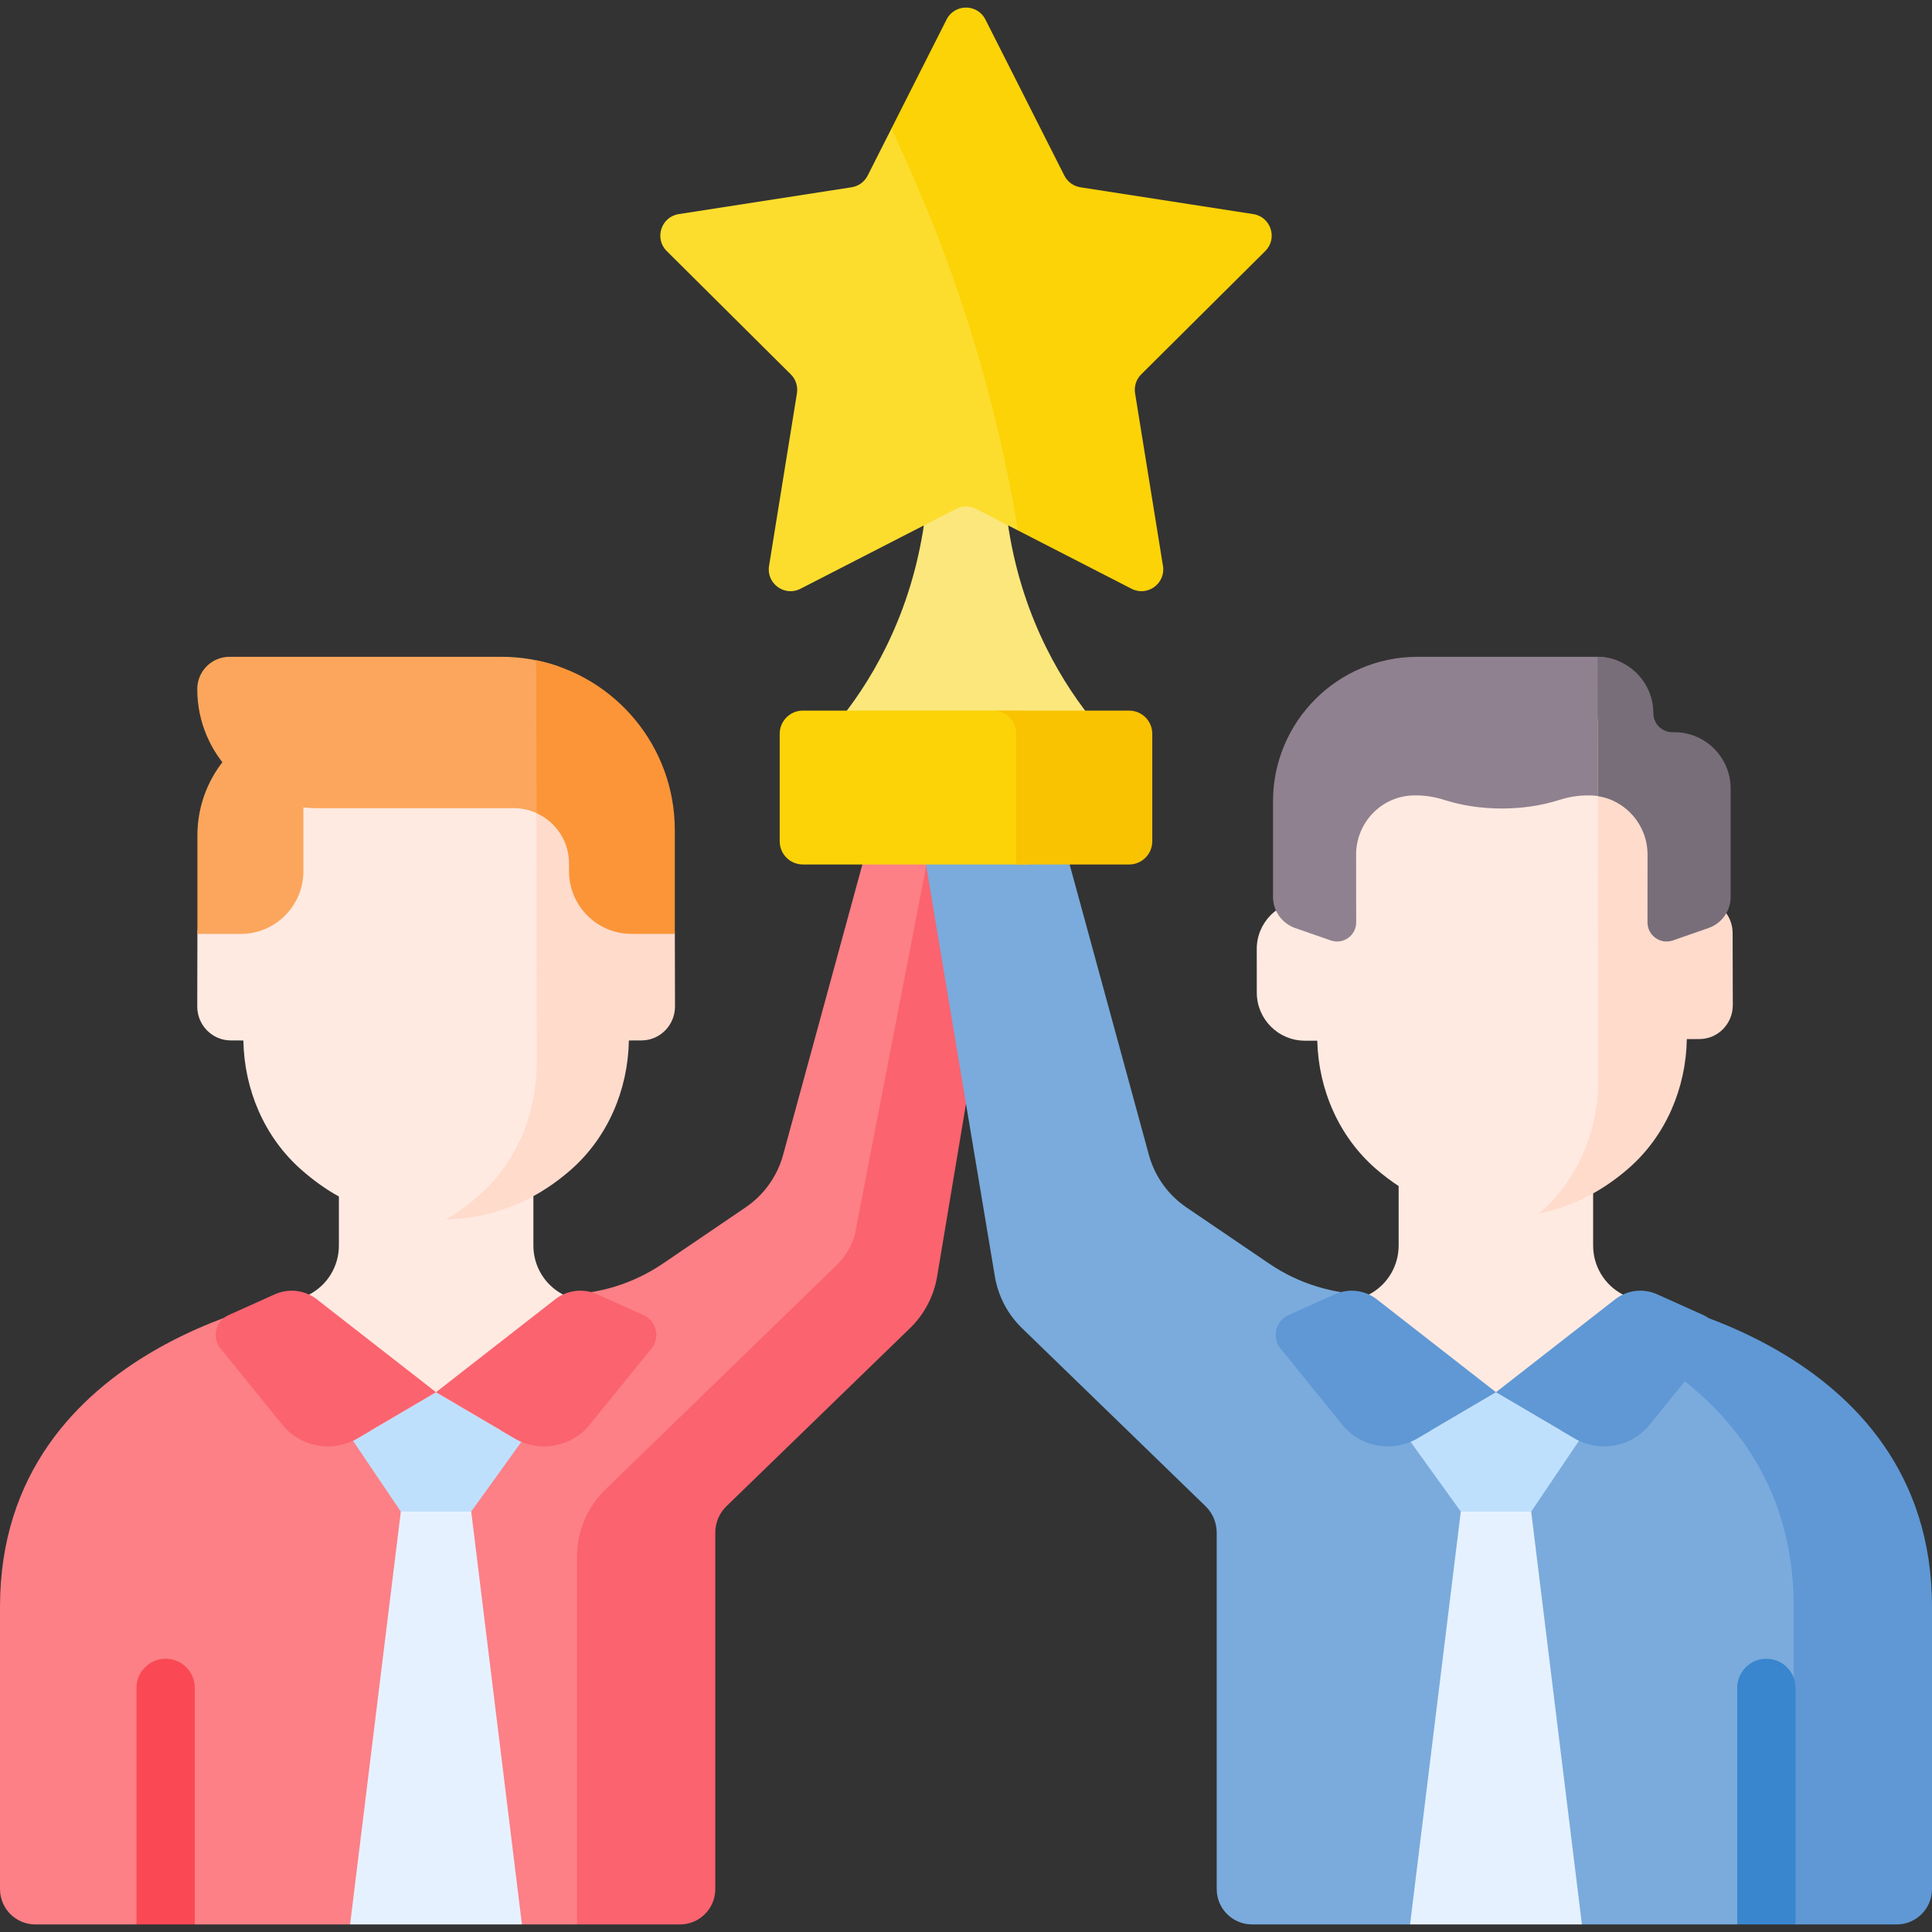 <svg width="103" height="103" viewBox="0 0 103 103" fill="none" xmlns="http://www.w3.org/2000/svg">
<rect x="0" y="0" width="103" height="103" fill="#333333" stroke="none"/>
<path d="M47.217 45.176L46.021 45.922L41.726 61.656C41.401 62.761 40.703 63.72 39.75 64.368L35.344 67.363C33.768 68.435 31.907 69.008 30.001 69.008C28.534 71.623 25.862 74.534 23.245 74.554C20.59 74.574 17.989 71.663 16.5 69.008C16.5 69.008 0 71.403 0 85.662V100.712C0 101.753 0.844 102.597 1.885 102.597H7.276C7.276 102.597 7.972 101.562 8.83 101.562C9.688 101.562 10.384 102.597 10.384 102.597H18.664L19.616 101.528H26.875L27.826 102.597H30.762L32.489 101.528V83.559C32.489 82.209 33.036 80.917 34.005 79.977L46.306 68.044C46.755 67.609 47.09 67.071 47.284 66.476L51.46 45.177H47.217V45.176Z" fill="#FC8086"/>
<path d="M49.57 45.176L45.557 65.906C45.364 66.501 45.028 67.039 44.58 67.474L32.278 79.407C31.309 80.347 30.763 81.639 30.763 82.989V102.597H36.249C37.29 102.597 38.134 101.753 38.134 100.712V81.712C38.134 81.179 38.35 80.668 38.733 80.296L48.517 70.806C49.267 70.078 49.769 69.132 49.952 68.103L53.787 45.176H49.57Z" fill="#FB636F"/>
<path d="M23.251 78.355C26.534 78.355 31.757 69.595 30.743 69.4L30.002 69.008C29.039 68.498 28.436 67.498 28.436 66.408V59.266H18.067V66.408C18.067 67.498 17.464 68.499 16.5 69.008L15.759 69.4C14.745 69.595 19.969 78.355 23.251 78.355Z" fill="#FFEAE1"/>
<path d="M26.728 63.949C28.692 62.222 29.774 59.687 29.819 57.057L29.801 38.832C27.909 37.801 25.363 37.392 23.251 37.459V37.459V37.459C17.826 37.288 13.03 39.637 13.007 45.272L12.996 47.989L12.321 47.986C11.333 47.982 10.528 48.79 10.524 49.79L10.516 53.649C10.511 54.65 11.309 55.464 12.298 55.468L12.975 55.471C13.02 58.101 14.101 60.636 16.066 62.363C18.518 64.519 20.785 64.997 23.68 65.017C24.366 65.006 25.011 64.93 25.62 64.805C26.018 64.534 26.39 64.246 26.728 63.949Z" fill="#FFEAE1"/>
<path d="M10.524 44.538V49.79H12.832C14.678 49.79 16.174 48.294 16.174 46.448V38.198C12.994 38.562 10.524 41.261 10.524 44.538Z" fill="#FBA65C"/>
<path d="M29.806 44.349L29.798 35.537C28.84 35.201 27.81 35.016 26.737 35.016H12.237C11.286 35.016 10.516 35.786 10.516 36.737C10.516 40.243 13.358 43.086 16.865 43.086H27.391C28.392 43.086 29.274 43.586 29.806 44.349Z" fill="#FBA65C"/>
<path d="M35.977 49.79C35.973 48.79 35.168 47.982 34.18 47.986L33.506 47.989L33.494 45.272C33.479 41.539 31.453 39.354 28.592 38.282L28.614 56.85C28.569 59.48 27.488 62.015 25.523 63.742C25.006 64.196 24.42 64.631 23.763 65.013C26.669 64.946 28.869 63.74 30.436 62.363C32.401 60.636 33.482 58.101 33.527 55.471L34.203 55.468C35.192 55.464 35.99 54.649 35.986 53.649L35.977 49.79Z" fill="#FFDBCC"/>
<path d="M35.976 49.743V44.255C35.976 39.787 32.804 36.059 28.589 35.202L28.598 43.347C29.622 43.808 30.336 44.835 30.336 46.031V46.448C30.336 48.294 31.832 49.79 33.678 49.79H35.986L35.976 49.743Z" fill="#FB9538"/>
<path d="M27.432 76.682L23.244 74.223L19.056 76.682C18.978 76.728 18.898 76.77 18.817 76.808L21.368 80.586H25.12L27.799 76.864C27.675 76.811 27.551 76.753 27.432 76.682Z" fill="#BFE0FD"/>
<path d="M25.122 80.586H21.369L18.664 102.597H27.826L25.122 80.586Z" fill="#E6F1FF"/>
<path d="M14.654 69.002L12.183 70.112C11.49 70.423 11.28 71.306 11.759 71.896L15.055 75.958C16.026 77.156 17.727 77.464 19.057 76.683L23.245 74.223L16.86 69.246C16.224 68.77 15.379 68.677 14.654 69.002Z" fill="#FB636F"/>
<path d="M31.835 69.002L34.306 70.112C34.999 70.423 35.209 71.306 34.73 71.896L31.434 75.958C30.463 77.156 28.762 77.464 27.432 76.683L23.244 74.223L29.629 69.246C30.266 68.77 31.11 68.677 31.835 69.002Z" fill="#FB636F"/>
<path d="M86.204 69.516C84.68 72.02 82.242 74.573 79.755 74.554C77.138 74.534 74.466 71.623 72.999 69.008C71.093 69.008 69.232 68.435 67.656 67.363L63.25 64.368C62.297 63.72 61.599 62.761 61.274 61.656L56.982 45.93L55.973 45.176H49.998L49.337 45.915L53.048 68.103C53.231 69.132 53.733 70.078 54.483 70.805L64.267 80.296C64.65 80.667 64.866 81.178 64.866 81.712V100.711C64.866 101.752 65.71 102.596 66.751 102.596H75.173L76.125 101.528H83.384L84.336 102.596H92.615C92.615 102.596 93.311 101.561 94.17 101.561C94.936 101.561 95.572 102.382 95.699 102.558L97.337 101.666V85.647C97.337 76.603 91.318 71.89 86.204 69.516Z" fill="#7AABDC"/>
<path d="M86.5 69.008C86.145 69.641 85.726 70.288 85.259 70.907C89.953 73.018 95.628 77.299 95.628 85.662V102.597H101.115C102.156 102.597 103 101.753 103 100.712V85.662C103 71.403 86.5 69.008 86.5 69.008Z" fill="#5F98D5"/>
<path d="M79.749 78.355C76.467 78.355 71.243 69.594 72.257 69.399L72.998 69.007C73.962 68.498 74.565 67.498 74.565 66.408V59.266H84.934V66.408C84.934 67.498 85.537 68.498 86.5 69.007L87.241 69.399C88.255 69.594 83.032 78.355 79.749 78.355Z" fill="#FFEAE1"/>
<path d="M75.567 76.682L79.755 74.223L83.943 76.682C84.021 76.728 84.101 76.77 84.182 76.808L81.632 80.586H77.879L75.2 76.864C75.325 76.811 75.448 76.753 75.567 76.682Z" fill="#BFE0FD"/>
<path d="M77.879 80.586H81.631L84.336 102.597H75.174L77.879 80.586Z" fill="#E6F1FF"/>
<path d="M88.345 69.002L90.816 70.112C91.508 70.423 91.719 71.306 91.24 71.896L87.944 75.958C86.973 77.156 85.271 77.464 83.942 76.683L79.754 74.223L86.139 69.246C86.775 68.77 87.62 68.677 88.345 69.002Z" fill="#5F98D5"/>
<path d="M71.164 69.002L68.693 70.112C68 70.423 67.79 71.306 68.269 71.896L71.564 75.958C72.536 77.156 74.237 77.464 75.567 76.683L79.755 74.223L73.37 69.246C72.733 68.77 71.889 68.677 71.164 69.002Z" fill="#5F98D5"/>
<path d="M86.242 57.767L86.216 38.817C84.481 37.873 82.292 37.457 80.004 37.441C74.836 37.522 70.166 39.625 70.19 45.319L70.198 47.228L70.201 48.026L69.564 48.027C68.148 48.028 67 49.177 67.001 50.593L67.003 52.919C67.004 54.336 68.152 55.483 69.569 55.482L70.227 55.482C70.293 58.102 71.392 60.619 73.364 62.323C74.951 63.695 77.18 64.889 80.118 64.909C81.397 64.889 82.54 64.648 83.553 64.267C85.262 62.565 86.2 60.207 86.242 57.767Z" fill="#FFEAE1"/>
<path d="M84.688 42.405L84.725 42.405C85.268 42.407 85.778 42.55 86.222 42.798L86.211 35.216C85.878 35.088 85.518 35.016 85.14 35.016H75.575C71.319 35.016 67.868 38.466 67.868 42.723V47.816C67.868 48.564 68.341 49.23 69.048 49.476L70.947 50.137C71.61 50.368 72.303 49.875 72.302 49.172L72.298 45.581C72.29 43.834 73.683 42.412 75.409 42.405L75.447 42.404C75.975 42.402 76.497 42.484 76.996 42.645C78.903 43.257 81.231 43.257 83.138 42.645C83.637 42.484 84.159 42.403 84.688 42.405Z" fill="#8F818F"/>
<path d="M92.371 49.737C92.367 48.74 91.565 47.935 90.581 47.94L89.909 47.943L89.897 45.235C89.882 41.589 87.941 39.426 85.179 38.336L85.205 57.767C85.16 60.387 84.083 62.914 82.125 64.635C82.101 64.656 82.075 64.677 82.051 64.698C84.051 64.288 85.64 63.328 86.85 62.265C88.807 60.544 89.885 58.018 89.929 55.398L90.604 55.395C91.589 55.391 92.384 54.579 92.38 53.582L92.371 49.737Z" fill="#FFDBCC"/>
<path d="M89.26 39.035H89.159C88.598 39.035 88.144 38.581 88.144 38.021C88.144 36.373 86.817 35.036 85.174 35.017L85.184 42.445C86.69 42.677 87.842 43.993 87.835 45.581L87.832 49.173C87.831 49.875 88.524 50.369 89.187 50.137L91.085 49.476C91.792 49.23 92.265 48.564 92.265 47.816V42.041C92.265 40.381 90.92 39.035 89.26 39.035Z" fill="#786E79"/>
<path d="M94.169 88.432C93.311 88.432 92.615 89.128 92.615 89.987V102.597H95.628L95.724 102.545V89.987C95.724 89.128 95.028 88.432 94.169 88.432Z" fill="#3986CE"/>
<path d="M10.384 102.597V89.987C10.384 89.128 9.688 88.432 8.83 88.432C7.971 88.432 7.275 89.128 7.275 89.987V102.597H10.384Z" fill="#FA4954"/>
<path d="M53.482 24.415H49.517C49.517 35.512 42.298 40.887 42.298 40.887H60.702C60.702 40.887 53.482 35.512 53.482 24.415Z" fill="#FBE77B"/>
<path d="M54.832 38.834C54.832 38.452 54.658 38.111 54.385 37.884H42.804C42.121 37.884 41.568 38.437 41.568 39.119V44.852C41.568 45.535 42.121 46.088 42.804 46.088H54.832V38.834Z" fill="#FBD307"/>
<path d="M60.196 37.884H52.942C53.625 37.884 54.178 38.437 54.178 39.119V46.088H60.196C60.878 46.088 61.431 45.535 61.431 44.853V39.119C61.431 38.437 60.878 37.884 60.196 37.884Z" fill="#F9C301"/>
<path d="M48.782 7.067L47.528 6.848L46.257 9.361C46.089 9.695 45.769 9.927 45.399 9.984L36.187 11.414C35.246 11.56 34.871 12.714 35.546 13.385L42.159 19.957C42.425 20.221 42.546 20.596 42.487 20.966L41 30.17C40.848 31.11 41.829 31.823 42.676 31.388L50.97 27.13C51.303 26.959 51.698 26.959 52.031 27.13L54.272 28.28L55.253 27.662C53.928 20.566 51.76 13.65 48.782 7.067Z" fill="#FCDD2E"/>
<path d="M67.454 13.385C68.13 12.714 67.755 11.56 66.814 11.414L57.601 9.985C57.231 9.927 56.912 9.695 56.743 9.361L52.536 1.041C52.107 0.191 50.893 0.191 50.464 1.041L47.527 6.848L48.292 8.539C51.138 14.831 53.146 21.468 54.271 28.28L60.324 31.388C61.171 31.823 62.153 31.109 62.001 30.169L60.514 20.966C60.454 20.596 60.576 20.221 60.842 19.957L67.454 13.385Z" fill="#FBD307"/>
</svg>
